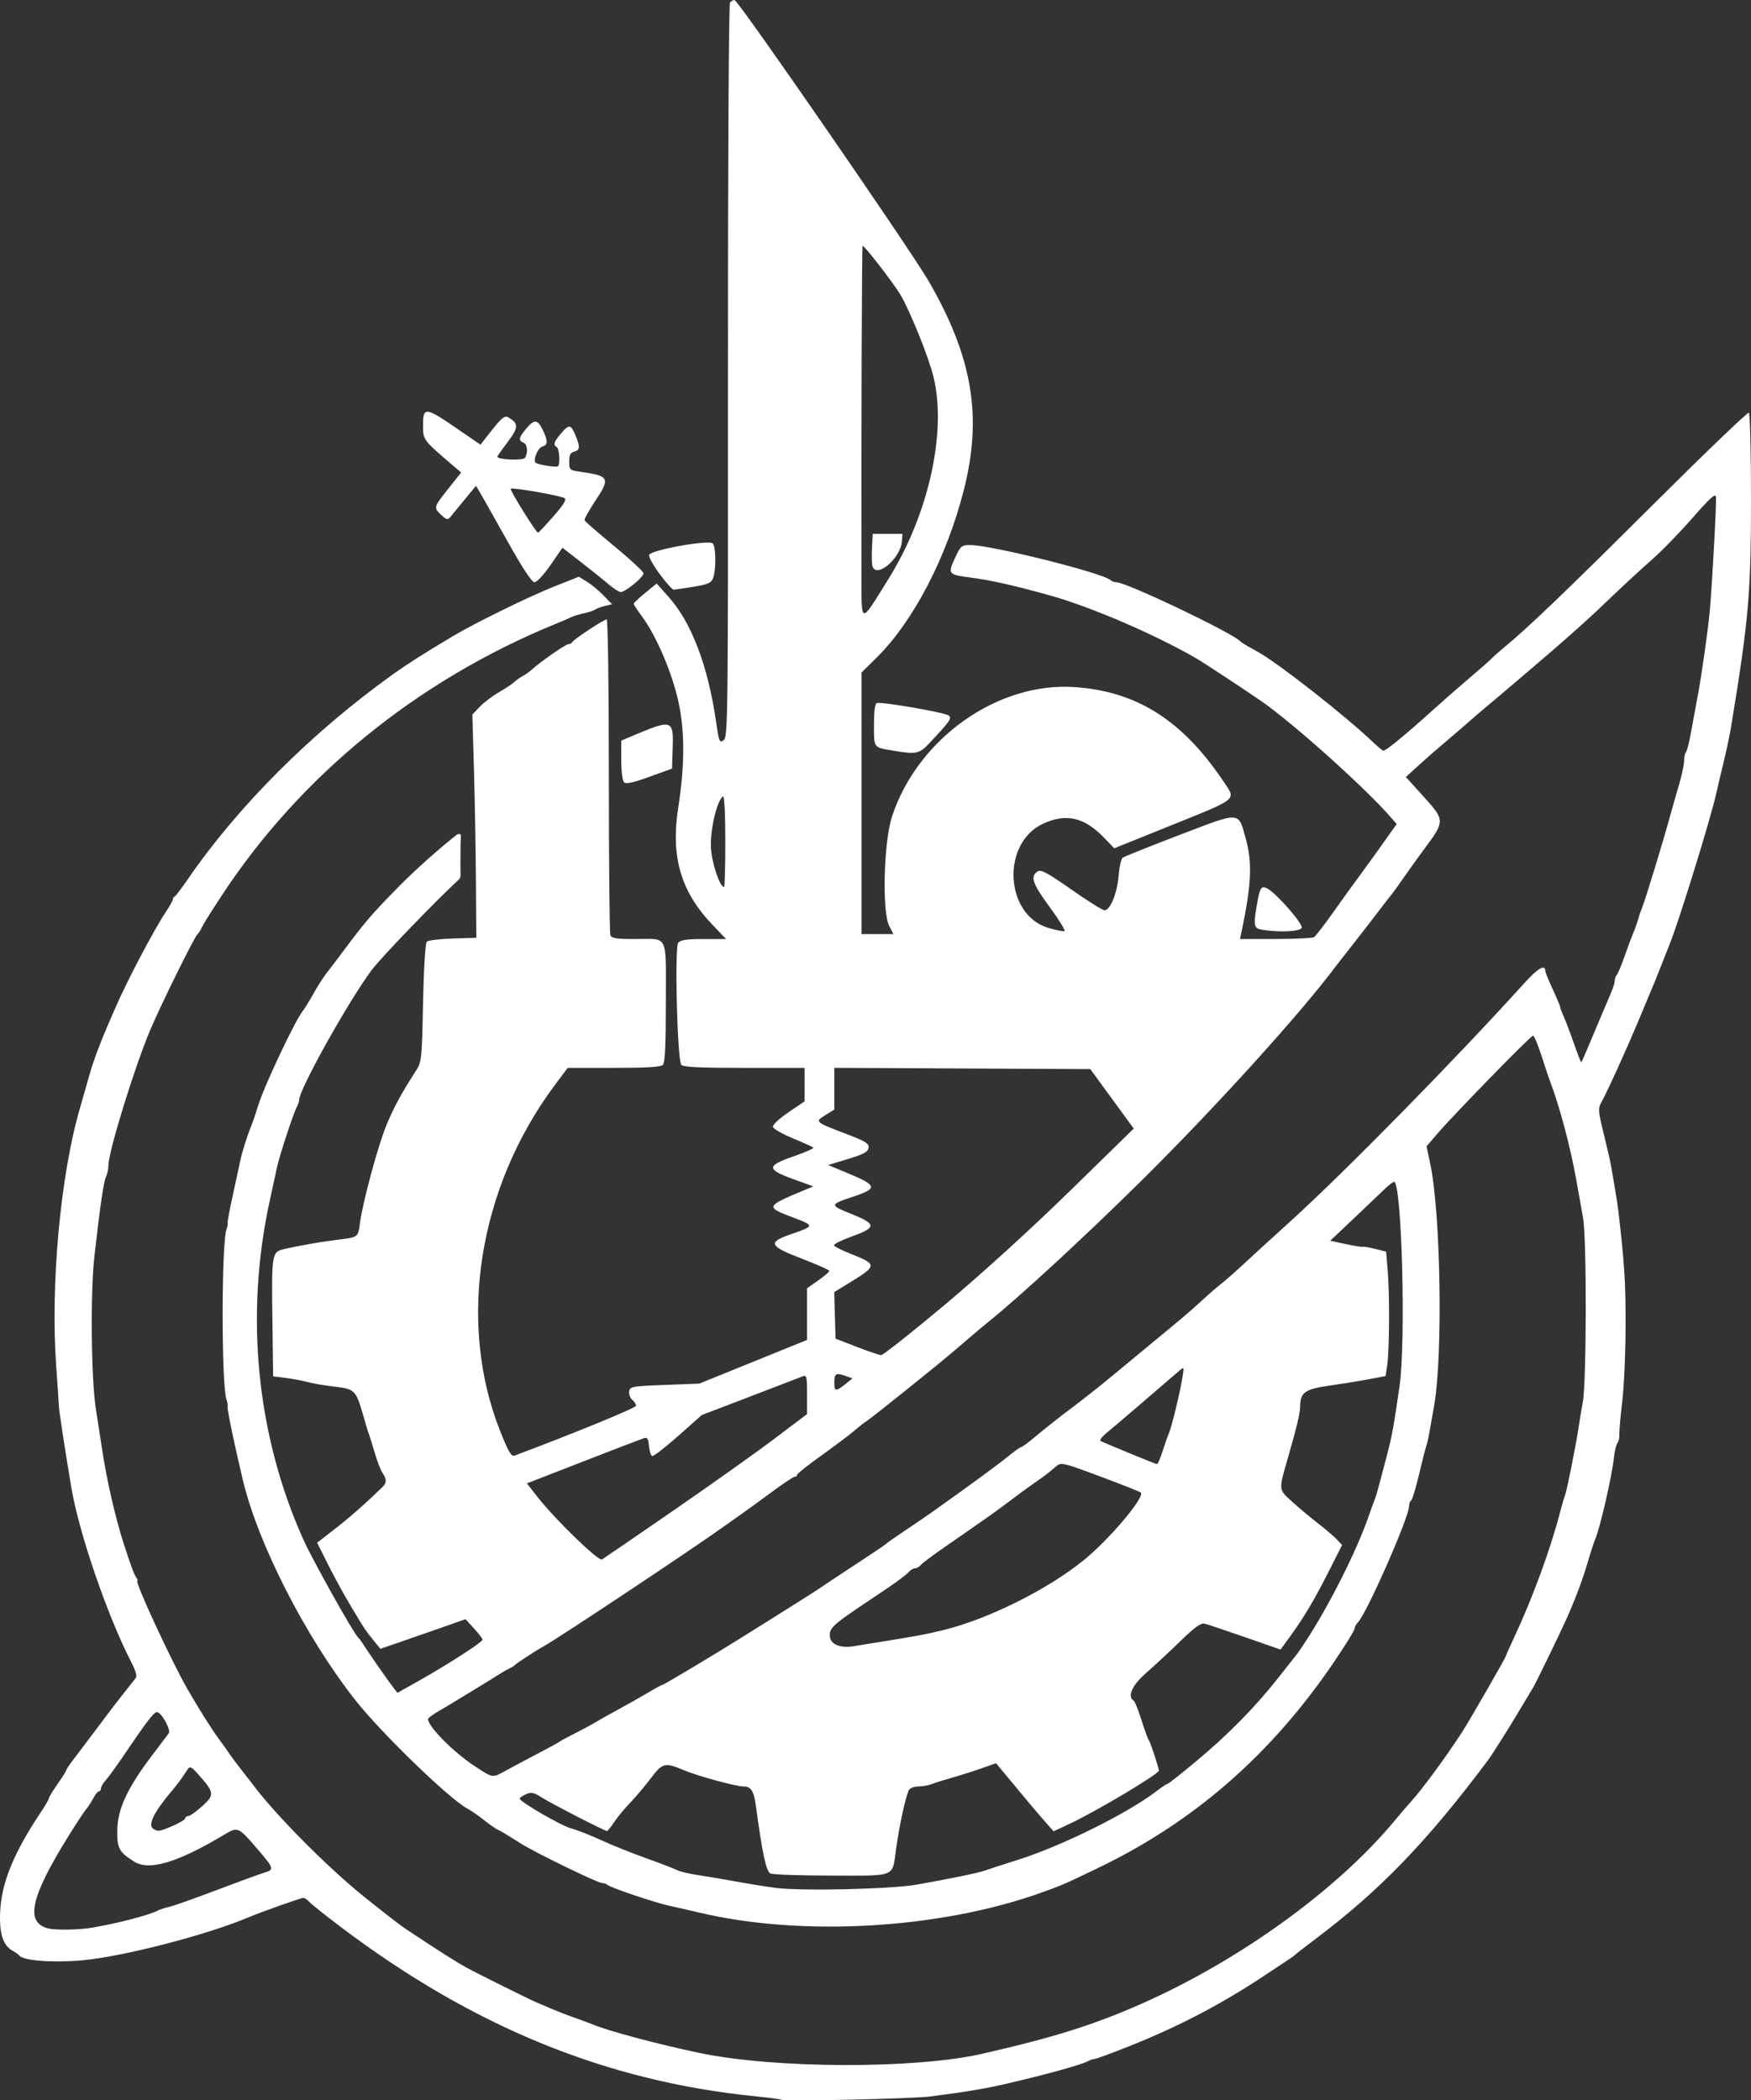 <svg width="647" height="776" viewBox="0 0 647 776" fill="none" xmlns="http://www.w3.org/2000/svg">
<rect x="0" y="0" width="647" height="776" fill="#333333" stroke="none"/>
<path d="M271.505 0.1C270.971 -0.087 270.174 0.325 269.733 1.016C269.283 1.72 268.955 61.511 268.984 137.269C269.033 266.051 268.96 272.323 267.394 273.468C265.869 274.584 265.673 274.122 264.637 266.944C261.613 245.998 255.556 230.038 247.011 220.497L242.625 215.599L238.376 219.081C236.04 220.995 234.128 222.788 234.128 223.064C234.128 223.341 235.582 225.547 237.359 227.967C242.123 234.457 247.398 246.386 250.077 256.727C253.06 268.241 253.23 281.542 250.612 298.386C247.788 316.549 251.525 329.376 263.21 341.627L268.279 346.941H260.013C253.797 346.941 251.465 347.28 250.612 348.309C249.216 349.991 250.251 391.568 251.735 393.4C252.43 394.259 258.23 394.545 274.979 394.545H297.295V400.731V406.918L291.31 410.977C287.909 413.283 285.44 415.595 285.589 416.333C285.733 417.048 289.034 418.95 292.925 420.562C296.816 422.174 300.232 423.724 300.515 424.008C300.798 424.291 297.617 425.708 293.447 427.156C283.188 430.72 283.104 431.989 292.898 435.562L300.499 438.333L296.837 439.867C282.871 445.715 282.778 445.959 293.068 449.832C301.036 452.83 301.022 452.973 292.489 455.918C283.461 459.034 284.005 460.314 296.379 465.076C301.918 467.208 306.449 469.228 306.449 469.564C306.449 469.901 304.596 471.482 302.33 473.079L298.21 475.983V485.52V495.057L278.299 503.13L258.388 511.201L245.571 511.691C233.457 512.154 232.74 512.286 232.481 514.093C232.331 515.144 232.846 516.532 233.626 517.179C234.405 517.826 235.033 518.821 235.02 519.389C235.003 520.177 211.679 529.743 190.1 537.812C188.949 538.243 187.844 536.357 184.861 528.869C168.816 488.583 176.706 438.747 205.148 400.724L209.77 394.545H226.801C238.827 394.545 244.156 394.223 244.931 393.447C245.725 392.653 246.029 386.205 246.029 370.199C246.029 344.554 247.201 346.941 234.609 346.941C227.681 346.941 225.981 346.67 225.53 345.493C225.224 344.696 224.974 318.125 224.974 286.446C224.974 253.595 224.624 228.847 224.162 228.847C223.126 228.847 211.8 236.333 211.394 237.286C211.226 237.68 210.608 238.005 210.02 238.01C209.002 238.019 199.666 244.507 196.435 247.451C195.592 248.219 194.08 249.289 193.074 249.827C192.068 250.366 190.697 251.337 190.029 251.987C189.36 252.637 186.826 254.321 184.398 255.731C181.971 257.141 178.759 259.578 177.261 261.145L174.538 263.995L175.124 284.184C175.447 295.287 175.775 313.847 175.853 325.428L175.997 346.483L167.309 346.75C162.53 346.896 158.204 347.43 157.696 347.937C157.154 348.478 156.583 357.82 156.314 370.557C155.863 391.957 155.825 392.306 153.496 395.918C148.327 403.936 145.563 409.04 142.817 415.638C139.727 423.061 134.023 444.138 132.979 451.993C132.278 457.268 132.517 457.108 123.815 458.171C118.435 458.828 109.654 460.383 104.857 461.529C100.423 462.588 100.328 463.192 100.663 488.379L100.929 508.519L105.506 509.093C108.024 509.409 111.731 510.103 113.745 510.635C115.759 511.166 119.879 511.886 122.9 512.235C131.301 513.204 131.446 513.348 134.409 523.624C135.908 528.821 135.785 528.417 136.387 530.033C136.668 530.788 137.621 533.878 138.504 536.899C139.387 539.92 140.665 543.204 141.345 544.197C142.913 546.487 142.909 547.894 141.331 549.42C134.86 555.674 129.181 560.668 123.699 564.924L117.177 569.989L121.271 578.16C123.523 582.655 127.471 589.835 130.045 594.115C135.008 602.368 134.927 602.248 138.343 606.452L140.557 609.179L147.75 606.717C151.705 605.363 158.779 602.901 163.472 601.245L172.004 598.234L175.144 601.653C176.871 603.534 178.285 605.41 178.285 605.821C178.285 606.711 165.364 615.041 154.564 621.114L146.863 625.444L145.17 623.282C143.45 621.087 135.558 609.722 133.885 607.031C133.382 606.221 132.717 605.352 132.409 605.1C130.824 603.807 115.422 576.279 111.998 568.623C94.832 530.231 90.446 486.158 99.595 443.979C100.633 439.196 101.859 433.529 102.322 431.387C103.293 426.889 108.401 411.326 109.678 408.976C110.152 408.101 110.541 406.927 110.541 406.365C110.541 402.504 128.837 369.763 137.342 358.404C141.061 353.436 162.395 331.444 169.873 324.653C169.993 324.306 170.105 323.955 170.18 323.595C170.187 323.558 170.193 323.521 170.2 323.484C170.161 322.722 170.119 321.961 170.135 321.197C170.136 319.63 170.138 318.062 170.143 316.495C170.148 314.986 170.152 313.478 170.18 311.969C170.205 310.841 170.254 309.712 170.305 308.585C170.227 308.436 170.143 308.297 169.989 308.206C169.826 308.113 169.719 308.083 169.53 308.134C169.328 308.176 169.128 308.224 168.932 308.288C163.213 312.741 154.063 320.767 147.618 327.293C138.174 336.854 135.017 340.473 128.337 349.405C125.021 353.839 121.494 358.499 120.499 359.757C119.504 361.016 117.41 364.312 115.846 367.081C114.283 369.85 112.506 372.734 111.897 373.489C109.031 377.044 97.577 401.315 95.402 408.441C94.585 411.12 93.499 414.342 92.989 415.6C91.174 420.072 89.44 425.611 88.638 429.504C88.191 431.675 86.949 437.425 85.878 442.281C84.806 447.137 84.01 451.462 84.108 451.893C84.205 452.324 84.037 453.294 83.736 454.05C81.78 458.947 81.778 512.331 83.732 517.216C84.034 517.971 84.197 519.114 84.093 519.755C83.922 520.806 86.775 534.487 89.77 546.976C95.417 570.524 112.859 604.657 131.166 627.987C140.761 640.215 166.228 664.864 172.793 668.278C174.051 668.932 176.729 670.78 178.743 672.386C180.757 673.993 183.023 675.593 183.778 675.943C185.228 676.613 186.554 677.405 192.475 681.142C197.699 684.44 220.901 695.731 222.453 695.731C223.168 695.731 224.035 696.013 224.38 696.358C225.429 697.407 242.693 703.205 247.86 704.243C249.119 704.496 253.856 705.579 258.388 706.648C296.698 715.688 347.6 712.671 385.179 699.131C392.697 696.423 392.938 696.317 405.771 690.145C441.306 673.054 469.75 648.206 492.974 613.969C497.128 607.845 500.527 602.344 500.527 601.744C500.527 601.144 501.068 600.11 501.728 599.445C504.991 596.159 520.667 560.553 520.667 556.427C520.667 555.564 521.005 554.65 521.418 554.394C521.831 554.139 523.125 549.892 524.293 544.957C525.461 540.022 526.639 535.365 526.911 534.61C527.531 532.881 527.561 532.733 529.895 519.505C533.203 500.751 532.361 448.084 528.463 429.869L527.107 423.541L531.096 418.883C537.163 411.798 565.612 382.644 566.459 382.644C566.869 382.644 568.298 386.042 569.635 390.196C570.971 394.35 572.382 398.573 572.771 399.58C576.235 408.557 580.349 424.059 582.489 436.198C583.287 440.73 584.389 446.909 584.937 449.93C586.32 457.566 586.247 510.461 584.842 518.132C584.242 521.404 583.585 525.318 583.381 526.829C582.65 532.244 578.993 550.667 578.294 552.461C577.902 553.468 577.162 555.94 576.649 557.954C573.147 571.722 566.494 589.959 559.502 604.954C557.779 608.649 556.37 611.807 556.37 611.972C556.37 612.447 542.855 635.928 540.417 639.687C534.149 649.355 525.351 661.314 521.124 665.914C520.117 667.01 517.44 670.135 515.174 672.859C494.056 698.242 458.132 724.214 421.954 740.256C404.24 748.11 389.049 752.879 362.75 758.842C337.794 764.501 285.807 764.307 258.25 758.452C242.148 755.031 224.733 750.374 219.023 747.964C218.016 747.539 215.132 746.473 212.615 745.596C210.097 744.72 206.184 743.212 203.918 742.246C201.652 741.279 198.975 740.138 197.968 739.71C195.685 738.741 176.054 728.979 172.335 726.964C169.447 725.399 162.021 720.702 153.568 715.093C147.321 710.948 147.991 711.449 135.641 701.681C121.711 690.663 101.271 670.081 92.926 658.669C92.552 658.157 90.904 656.043 89.264 653.968C87.624 651.894 85.664 649.271 84.908 648.141C84.153 647.011 82.274 644.382 80.732 642.3C78.177 638.85 73.165 630.865 69.161 623.867C63.18 613.411 49.598 584.045 50.743 584.045C51.028 584.045 50.869 583.53 50.391 582.9C49.588 581.844 48.36 578.543 45.699 570.29C42.61 560.705 39.437 546.854 37.737 535.525C37.02 530.742 35.999 524.151 35.47 520.878C33.679 509.803 33.347 477.666 34.884 464.12C37.041 445.102 38.331 436.349 39.23 434.609C39.682 433.734 40.051 431.948 40.051 430.639C40.051 425.516 49.785 394.015 55.589 380.355C59.612 370.885 71.949 345.917 73.002 345.11C73.331 344.858 73.893 344.034 74.254 343.279C75.171 341.357 76.476 339.245 81.586 331.409C110.539 287.006 153.804 251.654 204.833 230.704C207.603 229.568 210.5 228.326 211.272 227.944C212.044 227.562 214.104 226.943 215.849 226.569C217.595 226.195 219.435 225.581 219.939 225.205C220.442 224.829 222.045 224.236 223.502 223.887L226.15 223.254L223.044 220.039C221.336 218.271 218.577 215.979 216.911 214.947L213.883 213.069L204.095 216.976C195.295 220.489 175.15 230.376 167.596 234.89C156.116 241.751 150.519 245.316 144.903 249.344C114.995 270.797 87.797 298.006 69.306 324.97C67.062 328.243 64.917 331.058 64.54 331.226C64.162 331.394 63.853 331.888 63.853 332.324C63.853 332.76 62.661 334.888 61.207 337.053C56.847 343.541 46.597 363.062 42.434 372.803C41.627 374.691 40.381 377.574 39.665 379.211C36.971 385.367 34.396 392.326 33.156 396.792C32.452 399.333 30.817 405.038 29.525 409.471C22.315 434.208 18.602 474.685 20.774 504.858C21.282 511.906 21.721 518.498 21.751 519.505C21.8 521.204 24.209 536.917 26.383 549.715C29.253 566.602 39.72 597.081 48.49 614.085C50.194 617.387 50.713 619.298 50.108 620.035C49.619 620.633 47.771 622.975 46.001 625.24C44.232 627.506 42.458 629.772 42.061 630.275C41.663 630.779 38.72 634.692 35.518 638.972C32.317 643.252 28.526 648.274 27.093 650.133C25.661 651.992 24.488 653.746 24.488 654.033C24.488 654.319 23.046 656.605 21.284 659.112C19.522 661.619 18.08 663.99 18.08 664.38C18.08 664.769 16.706 667.142 15.028 669.653C5.239 684.296 0.683 695.322 0.089 705.801C-0.389 714.246 1.043 718.816 4.806 720.838C5.813 721.379 6.872 722.137 7.159 722.524C8.554 724.404 19.489 725.233 30.315 724.28C45.213 722.967 76.34 714.932 91.774 708.415C96.54 706.402 111.114 701.231 112.031 701.227C112.598 701.224 113.587 701.854 114.226 702.625C114.866 703.396 120.328 707.748 126.365 712.295C175.035 748.955 224.16 768.976 278.986 774.499C283.769 774.981 288.094 775.548 288.598 775.758C290.311 776.474 337.086 775.458 343.983 774.555C357.717 772.756 363.825 771.73 371.905 769.863C386.185 766.563 399.503 762.889 401.873 761.595C402.748 761.118 403.898 760.728 404.43 760.728C404.963 760.728 410.633 758.645 417.03 756.099C435.838 748.615 451.957 740.151 468.407 729.12C472.14 726.617 475.848 724.156 476.646 723.652C477.444 723.149 478.304 722.508 478.556 722.227C478.807 721.947 482.515 719.071 486.795 715.837C510.162 698.178 527.584 680.076 549.765 650.415C551.371 648.267 557.293 638.89 561.328 632.106C563.723 628.078 566.067 624.165 566.536 623.409C567.461 621.919 576.231 603.895 578.562 598.692C582.052 590.903 584.659 584.011 586.528 577.637C587.635 573.86 588.9 569.947 589.34 568.94C591.214 564.654 595.575 545.686 596.392 538.272C596.642 536.006 597.214 533.698 597.664 533.142C598.114 532.586 598.427 531.144 598.359 529.938C598.291 528.731 598.776 523.212 599.437 517.674C600.098 512.135 600.651 499.365 600.664 489.295C600.684 473.63 600.241 466.731 597.957 447.184C597.78 445.673 597.245 442.171 596.768 439.402C596.291 436.633 595.661 432.925 595.37 431.163C595.078 429.401 593.823 423.873 592.58 418.878C590.564 410.768 590.462 409.543 591.627 407.434C594.008 403.124 600.947 387.835 605.788 376.236C608.415 369.942 610.912 363.968 611.338 362.961C611.765 361.954 612.998 358.865 614.079 356.095C615.16 353.326 616.461 350.031 616.97 348.772C620.355 340.405 632.007 302.75 634.108 293.387C634.673 290.869 635.953 285.437 636.953 281.314C637.953 277.191 639.165 271.424 639.646 268.498C646.165 228.869 647 219.271 647 183.989C647 166.929 646.64 152.749 646.201 152.477C645.762 152.206 629.592 167.734 610.269 186.982C578.41 218.719 564.603 231.942 555.454 239.473C553.692 240.923 551.838 242.573 551.335 243.14C550.831 243.707 547.123 246.972 543.095 250.398C539.067 253.823 533.094 259.051 529.821 262.014C519.782 271.105 512.179 277.366 511.181 277.366C510.893 277.366 509.255 276.027 507.541 274.391C497.352 264.663 472.861 245.421 465.013 240.977C463.902 240.347 462.066 239.317 460.933 238.688C459.8 238.059 458.667 237.316 458.416 237.038C455.583 233.906 416.214 215.115 412.485 215.115C411.766 215.115 410.786 214.754 410.307 214.314C407.441 211.675 366.265 201.383 358.575 201.383C355.263 201.383 354.978 201.623 352.862 206.189C350.181 211.976 350.417 212.311 357.837 213.28C366.073 214.356 373.521 216.007 387.467 219.848C402.598 224.015 426.453 234.241 441.937 243.197C444.672 244.779 458.23 253.684 465.739 258.83C477.459 266.861 504.522 291.119 514.055 302.139L516.082 304.483L514.026 307.317C512.895 308.876 511.352 311.059 510.597 312.17C509.841 313.28 507.07 317.129 504.439 320.723C498.283 329.132 497.978 329.555 491.787 338.244C488.917 342.272 486.105 345.87 485.538 346.24C484.971 346.61 478.584 346.919 471.346 346.927L458.187 346.941L458.811 343.966C462.406 326.834 462.771 318.734 460.341 309.972C457.477 299.645 458.777 299.722 435.806 308.504C424.828 312.701 415.388 316.481 414.828 316.901C414.267 317.321 413.595 320.304 413.336 323.531C412.812 330.058 410.171 336.465 408.065 336.317C407.31 336.263 401.801 332.794 395.825 328.608C387.204 322.572 384.649 321.192 383.466 321.934C380.566 323.751 381.422 326.336 387.804 335.052C391.3 339.828 393.796 343.871 393.35 344.035C392.904 344.2 390.259 343.672 387.473 342.862C371.266 338.151 369.848 311.583 385.417 304.335C393.928 300.372 400.679 301.939 408.024 309.584L411.709 313.419L432.016 305.234C457.943 294.783 456.791 295.725 452.134 288.79C436.901 266.101 420.09 255.435 397.08 253.861C368.636 251.915 339.124 272.811 329.62 301.626C326.521 311.021 325.858 336.849 328.58 342.135L330.112 345.11H324.231H318.35V296.791V248.472L323.881 243.008C337.442 229.609 349.684 206.153 356.056 181.359C363.084 154.012 359.416 132.012 343.132 103.847C336.494 92.367 273.205 0.696 271.505 0.1ZM318.74 90.834C319.175 90.399 330.261 104.735 332.726 108.922C336.285 114.966 342.914 131.353 344.822 138.826C350.001 159.116 343.233 189.907 328.333 213.847C317.654 231.005 318.355 231.111 318.324 212.336C318.23 156.452 318.455 91.12 318.74 90.834ZM158.177 152.143C156.538 152.002 156.314 153.68 156.314 157.073C156.314 162.592 156.234 162.484 167.706 172.285L170.4 174.588L165.646 180.562C160.184 187.425 160.152 187.552 163.082 190.304C164.859 191.974 165.462 192.133 166.284 191.15C166.841 190.484 169.229 187.586 171.587 184.71L175.875 179.482L177.346 181.963C178.155 183.329 182.681 191.347 187.404 199.781C193.151 210.043 196.496 215.115 197.517 215.115C198.373 215.115 200.969 212.321 203.435 208.744L207.827 202.374L214.798 207.782C218.632 210.757 223.211 214.431 224.974 215.946C226.736 217.462 228.717 218.719 229.376 218.739C231.026 218.79 237.79 213.241 237.79 211.836C237.79 211.208 232.949 206.711 227.033 201.841C221.117 196.971 216.149 192.64 215.994 192.218C215.839 191.796 217.605 188.607 219.917 185.13C225.576 176.62 225.205 175.859 214.675 174.339C210.44 173.729 210.326 173.628 210.326 170.526C210.326 168.11 210.769 167.223 212.157 166.86C214.351 166.286 214.434 165.143 212.602 160.758C210.914 156.716 210.238 156.652 207.204 160.257C204.637 163.308 204.332 164.347 205.749 165.222C206.694 165.806 207.038 171.409 206.182 172.265C205.647 172.8 198.625 171.677 197.887 170.939C196.881 169.933 198.78 165.415 200.385 164.995C202.491 164.445 202.528 163.005 200.544 158.845C198.652 154.876 197.444 154.794 194.388 158.426C191.672 161.654 191.452 162.775 193.39 163.518C194.875 164.088 195.201 167.233 193.977 169.163C193.279 170.263 183.778 169.857 183.778 168.727C183.778 168.518 185.503 166.063 187.611 163.27C191.612 157.971 191.677 156.543 188.014 154.298C186.378 153.295 185.396 154.158 179.522 161.755L177.556 164.298L168.537 158.122C162.873 154.243 159.817 152.284 158.177 152.143ZM188.716 180.576C189.301 179.992 207.04 183.09 208.588 184.046C209.43 184.567 208.283 186.444 204.471 190.787C201.564 194.098 199.018 196.806 198.811 196.806C198.083 196.806 188.267 181.025 188.716 180.576ZM633.468 183.172C633.803 183.056 633.984 183.171 634.046 183.49C634.334 184.984 632.676 215.729 631.773 225.643C631.12 232.82 628.745 249.569 627.294 257.226C626.484 261.506 625.329 267.759 624.727 271.122C624.125 274.485 623.328 277.54 622.957 277.911C622.586 278.282 622.283 279.71 622.283 281.083C622.283 282.457 621.447 286.405 620.425 289.857C619.403 293.309 617.947 298.399 617.19 301.168C614.331 311.63 607.921 332.593 606.693 335.498C606.267 336.505 605.641 338.358 605.302 339.617C604.963 340.876 604.159 343.142 603.518 344.652C602.876 346.163 601.417 350.076 600.274 353.349C599.132 356.622 597.847 359.69 597.422 360.169C596.997 360.647 596.65 361.615 596.65 362.32C596.65 363.024 596.092 364.899 595.411 366.486C594.729 368.072 593.307 371.429 592.249 373.947C587.037 386.361 584.505 392.279 584.307 392.51C584.187 392.65 582.975 389.56 581.613 385.644C580.251 381.728 578.544 377.227 577.822 375.64C577.1 374.054 576.51 372.471 576.51 372.125C576.51 371.779 575.274 368.826 573.763 365.563C572.253 362.3 571.017 359.27 571.017 358.831C571.017 356.124 568.337 357.616 563.4 363.071C537.299 391.904 496.847 433.086 476.725 451.309C470.431 457.008 462.81 463.977 459.789 466.794C456.768 469.612 453.06 472.878 451.55 474.05C450.039 475.223 446.717 478.102 444.167 480.45C439.688 484.573 437.081 486.787 425.103 496.645C422.026 499.177 415.801 504.329 411.269 508.092C406.738 511.856 399.735 517.396 395.707 520.404C391.679 523.413 386.06 527.84 383.223 530.242C380.385 532.644 377.766 534.61 377.401 534.61C377.036 534.61 374.825 536.176 372.489 538.089C368.78 541.128 359.665 547.812 345.027 558.231C342.691 559.895 337.895 563.175 334.371 565.519C330.846 567.864 327.757 570.031 327.505 570.336C327.253 570.641 321.898 574.253 315.604 578.362C309.31 582.471 303.749 586.157 303.245 586.553C302.742 586.95 297.798 590.112 292.26 593.582C286.721 597.051 279.1 601.833 275.324 604.206C264.59 610.953 245.304 622.494 244.765 622.494C244.497 622.494 242.099 623.794 239.433 625.382C236.768 626.969 231.908 629.72 228.635 631.495C225.363 633.269 221.449 635.466 219.939 636.378C218.428 637.29 214.926 639.173 212.157 640.564C209.388 641.954 206.916 643.298 206.664 643.55C206.413 643.801 203.117 645.608 199.341 647.565C195.564 649.523 190.335 652.303 187.719 653.745C181.791 657.011 182.388 657.059 175.794 652.797C167.82 647.643 158.177 637.983 158.15 635.121C158.147 634.764 160.102 633.346 162.494 631.97C166.369 629.741 180.426 621.171 185.178 618.14C186.17 617.508 187.6 616.713 188.355 616.375C189.11 616.038 189.934 615.523 190.186 615.229C190.747 614.577 198.195 609.711 200.714 608.353C205.86 605.577 256.602 571.839 268.145 563.518C270.994 561.465 274.229 559.167 275.336 558.412C276.443 557.657 280.828 554.464 285.081 551.317C289.334 548.17 293.204 545.595 293.681 545.595C294.158 545.595 294.548 545.272 294.548 544.877C294.548 544.481 298.565 541.289 303.474 537.784C308.383 534.278 313.842 530.173 315.604 528.661C317.366 527.15 319.475 525.501 320.289 524.998C321.102 524.494 327.694 519.312 334.936 513.483C348.286 502.737 349.577 501.669 358.128 494.33C360.768 492.064 363.918 489.419 365.128 488.453C376.346 479.489 400.687 457.059 421.221 436.763C448.982 409.325 480.554 374.5 493.936 356.553C494.312 356.05 497.369 352.136 500.73 347.856C504.092 343.577 507.996 338.533 509.406 336.649C510.816 334.765 512.732 332.293 513.663 331.156C514.594 330.019 516.769 327.03 518.494 324.512C520.22 321.995 523.465 317.463 525.707 314.442C534.184 303.018 534.192 303.334 525.224 293.438L519.463 287.082L524.046 282.911C526.567 280.617 530.585 277.091 532.977 275.077C535.369 273.063 539.682 269.356 542.561 266.838C545.439 264.321 548.804 261.437 550.036 260.43C552.488 258.427 568.905 244.47 573.304 240.649C583.304 231.963 587.993 227.707 595.277 220.713C599.808 216.362 606.562 210.13 610.285 206.865C614.008 203.6 620.804 196.623 625.387 191.359C630.077 185.971 632.464 183.522 633.468 183.172ZM322.47 197.263L322.191 202.654C322.038 205.619 322.138 208.633 322.414 209.352C324.088 213.713 332.798 206.19 333.255 199.988L333.455 197.263H327.963H322.47ZM259.128 200.582C252.377 201.149 240.093 203.705 239.834 205.066C239.687 205.833 241.473 209.026 243.803 212.161C246.133 215.297 248.436 217.861 248.919 217.861C249.401 217.861 252.691 217.384 256.23 216.799C261.692 215.897 262.791 215.403 263.502 213.534C264.64 210.54 264.561 201.972 263.384 200.795C263.013 200.424 261.378 200.393 259.128 200.582ZM323.966 259.779C323.3 260.001 322.928 262.903 322.928 267.859C322.928 276.431 322.687 276.106 329.931 277.321C338.7 278.793 339.653 278.588 343.584 274.391C351.115 266.352 351.71 265.503 350.599 264.392C349.498 263.291 325.763 259.18 323.966 259.779ZM244.944 267.795C242.685 268.125 239.096 269.602 233.442 271.993L229.551 273.64V280.812C229.551 284.863 229.994 288.43 230.57 289.006C231.32 289.756 233.807 289.225 239.953 287.005L248.318 283.983L248.552 276.783C248.776 269.882 248.708 267.245 244.944 267.795ZM267.156 294.257C267.66 293.946 268 300.59 268 310.727C268 320.071 267.802 327.716 267.56 327.716C265.991 327.716 263.082 319.141 262.708 313.412C262.285 306.943 264.909 295.646 267.156 294.257ZM466.844 327.816C465.692 327.875 465.203 329.632 464.325 334.849C463.092 342.168 463.315 343.057 466.503 343.545C473.125 344.56 480.45 344.176 480.984 342.786C481.535 341.349 471.541 329.942 468.259 328.26C467.688 327.967 467.228 327.797 466.844 327.816ZM308.28 394.529L355.575 394.765L402.869 395.002L410.892 405.988L418.917 416.973L395.201 440.146C380.864 454.155 362.659 470.717 349.161 482.028C336.882 492.319 326.263 500.711 325.567 500.679C324.87 500.647 320.799 499.262 316.519 497.602L308.738 494.584L308.493 485.989L308.248 477.394L314.644 473.464C324.11 467.645 324.092 467.111 314.301 463.231C311.086 461.957 308.313 460.56 308.139 460.127C307.965 459.694 310.912 458.221 314.689 456.855C323.961 453.5 323.957 452.293 314.662 448.546C306.413 445.221 306.426 445.09 315.364 442.091C324.456 439.041 324.185 437.987 313.119 433.398L305.992 430.443L313.315 428.22C319.142 426.451 320.696 425.607 320.92 424.093C321.161 422.459 319.933 421.708 312.223 418.763C301.082 414.509 301.018 414.447 305.01 411.98L308.28 409.957V402.244V394.529ZM515.12 436.656C517.958 436.656 519.527 495.567 517.132 512.181C514.993 527.018 514.335 530.636 512.556 537.356C511.557 541.133 510.26 546.076 509.674 548.342C509.089 550.608 508.275 553.285 507.868 554.292C507.461 555.299 506.414 558.183 505.542 560.7C501.45 572.509 491.537 592.313 483.346 605.039C481.585 607.775 479.788 610.453 479.353 610.99C478.918 611.527 475.808 615.468 472.439 619.748C463.836 630.678 454.144 640.55 442.218 650.533C436.582 655.251 431.699 659.112 431.365 659.112C431.031 659.112 429.257 660.275 427.422 661.698C417.038 669.748 392.499 681.951 376.482 687.03C370.44 688.946 364.673 690.82 363.666 691.193C361.574 691.968 350.486 694.243 338.73 696.31C329.277 697.972 296.291 698.747 286.767 697.531C283.243 697.081 276.857 696.063 272.577 695.269C268.298 694.476 261.924 693.397 258.415 692.872C254.905 692.347 251.275 691.512 250.347 691.016C249.419 690.519 244.258 688.533 238.877 686.603C233.496 684.673 225.931 681.634 222.064 679.851C218.198 678.069 213.255 676.136 211.079 675.555C207.37 674.563 192.074 665.703 192.035 664.523C192.025 664.226 193.06 663.509 194.334 662.928C196.319 662.023 197.189 662.212 200.405 664.242C204.125 666.59 223.434 676.506 224.287 676.506C224.531 676.506 225.77 674.961 227.041 673.073C228.311 671.185 230.955 667.992 232.916 665.978C234.877 663.964 238.282 659.929 240.483 657.011C244.832 651.246 245.666 651.051 252.891 654.115C257.653 656.134 272.012 660.051 274.605 660.038C277.519 660.025 278.549 661.621 279.325 667.351C281.692 684.811 283.048 691.179 284.605 692.165C285.291 692.6 295.415 692.963 307.104 692.97C331.638 692.986 329.591 693.853 331.154 682.793C332.478 673.426 334.911 662.54 335.985 661.172C336.48 660.543 338.05 660.028 339.476 660.028C340.901 660.028 343.013 659.652 344.169 659.195C345.326 658.737 348.744 657.663 351.765 656.809C354.786 655.955 359.684 654.4 362.65 653.353L368.041 651.451L370.644 654.594C378.679 664.301 383.238 669.723 386.094 672.966L389.298 676.604L395.249 673.831C404.858 669.352 428.205 655.435 428.205 654.186C428.205 653.204 425.123 643.815 424.563 643.092C424.173 642.588 422.919 639.176 421.774 635.509C420.629 631.842 419.341 628.625 418.913 628.36C416.422 626.821 418.308 622.619 423.528 618.079C426.494 615.5 432.135 610.255 436.065 606.425C441.406 601.221 443.686 599.572 445.091 599.897C446.125 600.136 452.866 602.385 460.069 604.895L473.168 609.458L476.594 604.762C481.717 597.743 485.689 591.062 491.066 580.419L495.905 570.842L493.972 568.784C492.909 567.652 489.757 564.958 486.968 562.798C484.179 560.637 479.875 557.031 477.404 554.784C472.324 550.163 472.379 550.791 475.99 538.272C479.126 527.397 480.385 522.103 480.401 519.721C480.435 514.503 482.158 513.237 490.925 511.992C495.45 511.349 502.037 510.281 505.562 509.621L511.97 508.419L512.589 504.35C513.4 499.015 513.499 478.157 512.757 469.369L512.172 462.442L508.203 461.443C506.019 460.893 503.915 460.537 503.525 460.651C503.135 460.765 500.276 460.307 497.172 459.634L491.529 458.411L500.362 450.05C505.22 445.452 510.365 440.558 511.796 439.173C513.228 437.789 514.724 436.656 515.12 436.656ZM437.253 505.635C437.388 505.977 437.234 506.993 436.909 508.977C435.976 514.685 432.895 527.361 431.903 529.575C431.452 530.582 430.401 533.569 429.57 536.212C428.738 538.855 427.783 540.981 427.445 540.936C426.849 540.856 408.518 533.326 406.692 532.411C406.189 532.158 407.189 530.8 408.916 529.391C411.442 527.33 427.686 513.441 435.871 506.343C436.696 505.627 437.118 505.294 437.253 505.635ZM310.16 507.722C310.681 507.795 311.342 507.989 312.176 508.28L315.001 509.265L312.328 511.405C308.871 514.171 308.28 514.106 308.28 510.96C308.28 508.366 308.594 507.501 310.16 507.722ZM297.468 508.378C298.122 508.624 298.21 510.224 298.21 515.16V522.453L286.08 531.615C279.409 536.653 262.622 548.585 248.775 558.129C234.929 567.674 223.075 575.793 222.431 576.172C221.133 576.937 205.181 561.464 198.552 553.01L194.676 548.066L215.503 539.969C226.956 535.514 237.043 531.644 237.917 531.367C239.202 530.959 239.561 531.513 239.793 534.267C239.95 536.14 240.491 537.802 240.994 537.961C241.498 538.119 245.823 534.776 250.606 530.533L259.303 522.82L277.155 515.986C286.973 512.228 295.727 508.865 296.608 508.51C296.97 508.365 297.25 508.296 297.468 508.378ZM391.641 540.95C393.224 540.594 396.188 541.649 406.576 545.524C414.512 548.484 421.25 551.151 421.549 551.449C423.148 553.048 410.14 568.495 400.652 576.263C387.36 587.147 365.271 598.173 348.56 602.268C342.104 603.85 338.357 604.547 323.843 606.86C320.57 607.381 316.863 607.981 315.604 608.194C310.545 609.046 306.928 607.603 306.635 604.616C306.351 601.712 307.741 600.345 317.995 593.444C320.065 592.051 324.626 588.981 328.131 586.623C331.636 584.265 335.039 581.69 335.694 580.901C336.349 580.113 337.401 579.467 338.033 579.467C338.665 579.467 339.642 578.914 340.203 578.237C340.765 577.561 344.625 574.659 348.782 571.79C360.454 563.733 368.022 558.414 370.532 556.504C375.102 553.025 379.681 549.667 382.908 547.426C386.289 545.079 387.088 544.463 390.294 541.724C390.739 541.345 391.113 541.069 391.641 540.95ZM57.988 632.564C59.611 632.564 63.281 639.181 62.344 640.419C61.915 640.985 59.109 644.695 56.107 648.663C47.099 660.571 43.45 668.4 43.344 676.048C43.25 682.908 43.886 684.133 49.416 687.72C55.026 691.358 65.355 688.306 82.924 677.82C87.866 674.87 88.064 674.953 94.878 682.87C101.357 690.397 101.465 690.775 97.496 691.945C95.86 692.428 87.974 695.311 79.972 698.352C71.97 701.393 64.157 704.159 62.608 704.499C61.06 704.839 59.162 705.448 58.391 705.851C55.069 707.586 43.812 710.529 34.1 712.202C29.203 713.045 20.537 713.192 17.763 712.477C9.224 710.276 11.258 700.98 25.18 678.568C28.073 673.911 31.056 669.374 31.812 668.485C32.567 667.596 33.77 665.741 34.485 664.364C35.199 662.986 36.126 661.859 36.545 661.859C36.963 661.859 37.305 661.37 37.305 660.773C37.305 660.176 38.081 658.838 39.03 657.798C39.979 656.759 42.986 652.613 45.714 648.585C54.347 635.833 56.852 632.564 57.988 632.564ZM69.986 653.056C70.605 652.8 71.44 653.512 73.301 655.61C79.232 662.294 79.338 663.147 74.752 667.292C72.534 669.298 70.204 670.955 69.575 670.976C68.945 670.996 68.43 671.375 68.43 671.816C68.43 672.258 66.397 673.493 63.912 674.562C58.859 676.736 58.418 676.804 56.66 675.691C54.515 674.332 56.759 669.702 63.395 661.789C65.908 658.793 66.699 657.717 69.408 653.62C69.597 653.334 69.779 653.142 69.986 653.056Z" fill="white"/>
</svg>

